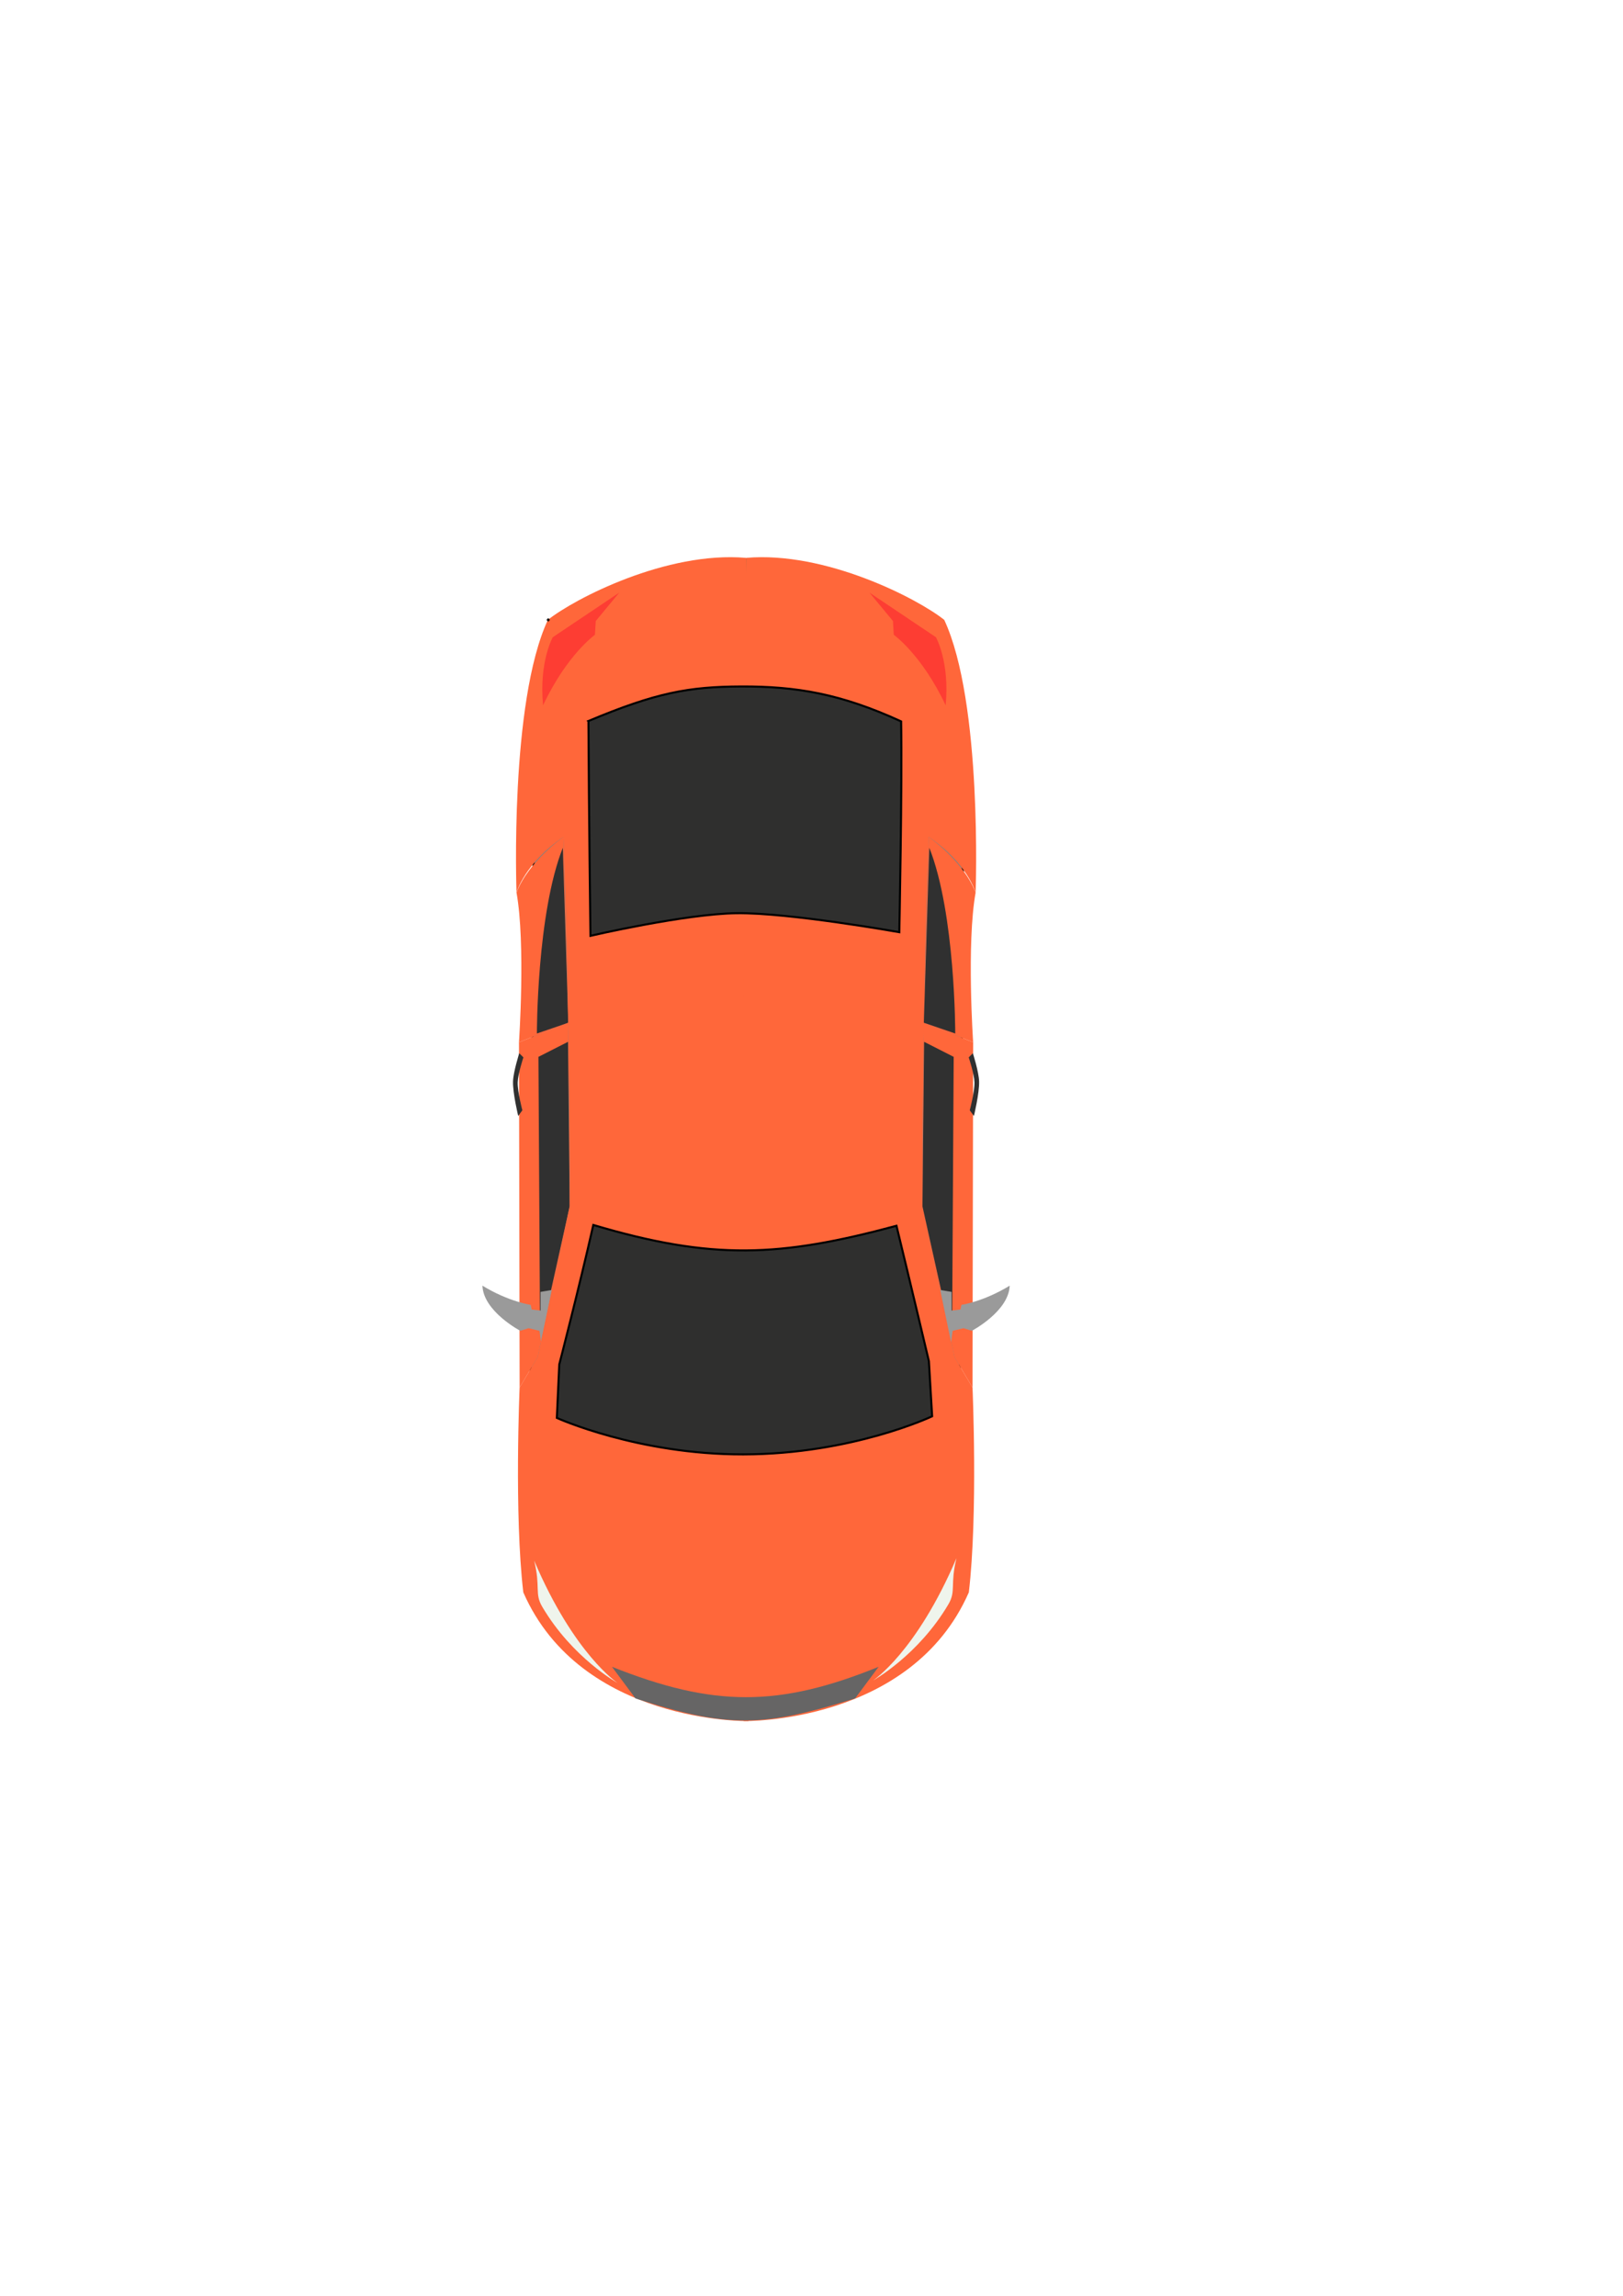<?xml version="1.0" encoding="UTF-8" standalone="no"?>
<!-- Created with Inkscape (http://www.inkscape.org/) -->

<svg
   width="210mm"
   height="297mm"
   viewBox="0 0 210 297"
   version="1.1"
   id="svg5"
   inkscape:version="1.1 (c4e8f9e, 2021-05-24)"
   sodipodi:docname="carClosed.svg"
   xmlns:inkscape="http://www.inkscape.org/namespaces/inkscape"
   xmlns:sodipodi="http://sodipodi.sourceforge.net/DTD/sodipodi-0.dtd"
   xmlns="http://www.w3.org/2000/svg"
   xmlns:svg="http://www.w3.org/2000/svg">
  <sodipodi:namedview
     id="namedview7"
     pagecolor="#ffffff"
     bordercolor="#666666"
     borderopacity="1.0"
     inkscape:pageshadow="2"
     inkscape:pageopacity="0.0"
     inkscape:pagecheckerboard="0"
     inkscape:document-units="mm"
     showgrid="false"
     inkscape:snap-smooth-nodes="true"
     inkscape:zoom="0.95725825"
     inkscape:cx="338.98898"
     inkscape:cy="593.88362"
     inkscape:window-width="1312"
     inkscape:window-height="779"
     inkscape:window-x="58"
     inkscape:window-y="23"
     inkscape:window-maximized="0"
     inkscape:current-layer="layer1" />
  <defs
     id="defs2" />
  <g
     inkscape:label="Layer 1"
     inkscape:groupmode="layer"
     id="layer1"
     style="display:inline">
    <path
       style="fill:#808080;stroke:#000000;stroke-width:0.265px;stroke-linecap:butt;stroke-linejoin:miter;stroke-opacity:1;fill-opacity:1"
       d="m 69.099,100.885 -0.553,94.251 55.556,-0.553 0.553,-95.081 z"
       id="path171" />
    <path
       style="fill:#2f6a49;fill-opacity:1;stroke:none;stroke-width:0.265px;stroke-linecap:butt;stroke-linejoin:miter;stroke-opacity:1"
       d="m 80.126,75.607 c -3.146,5.454 -5.163,10.831 -3.987,16.609 10.95,-5.571 29.003,-6.29 40.458,0.051 1.445,-5.802 -0.951,-11.206 -4.098,-16.659 -15.965,-4.496 -15.965,-4.496 -32.373,2e-6 z"
       id="path32797"
       sodipodi:nodetypes="ccccc"
       inkscape:export-filename="/Users/aman/Documents/denso/simulator/trunk.png"
       inkscape:export-xdpi="96"
       inkscape:export-ydpi="96" />
    <g
       id="g32696"
       inkscape:export-filename="/Users/aman/Documents/denso/simulator/RightBack.png"
       inkscape:export-xdpi="96"
       inkscape:export-ydpi="96">
      <path
         style="fill:#ff673a;fill-opacity:1;stroke:none;stroke-width:0.265px;stroke-linecap:butt;stroke-linejoin:miter;stroke-opacity:1"
         d="m 72.909,108.271 c 0,0 -4.486,3.097 -6.077,7.195 1.188,6.619 0.319,19.367 0.319,19.367 l 6.383,-2.526 z"
         id="path25110"
         sodipodi:nodetypes="ccccc" />
      <path
         style="fill:#303030;fill-opacity:1;stroke:none;stroke-width:0.265px;stroke-linecap:butt;stroke-linejoin:miter;stroke-opacity:1"
         d="m 73.534,132.307 -4.065,1.394 c 0,0 -0.025,-15.515 3.356,-24.029 0.285,9.509 0.71,22.635 0.71,22.635 z"
         id="path26977"
         sodipodi:nodetypes="cccc" />
    </g>
    <g
       id="g32682"
       inkscape:export-filename="/Users/aman/Documents/denso/simulator/RightFront.png"
       inkscape:export-xdpi="96"
       inkscape:export-ydpi="96">
      <path
         style="fill:#ff673a;fill-opacity:1;stroke:none;stroke-width:0.265px;stroke-linecap:butt;stroke-linejoin:miter;stroke-opacity:1"
         d="m 67.234,179.497 2.327,-3.929 4.15,-19.511 -0.177,-23.75 -6.383,2.526 z"
         id="path17457" />
      <path
         style="fill:#303030;fill-opacity:1;stroke:none;stroke-width:0.265px;stroke-linecap:butt;stroke-linejoin:miter;stroke-opacity:1"
         d="m 67.186,136.251 c 0,0 -0.762,2.388 -0.805,3.624 -0.053,1.515 0.671,4.497 0.671,4.497 l 0.537,-0.738 c 0,0 -0.641,-2.4 -0.604,-3.624 0.033,-1.101 0.738,-3.222 0.738,-3.222 z"
         id="path24910"
         sodipodi:nodetypes="csccscc" />
      <path
         style="fill:#303030;fill-opacity:1;stroke:none;stroke-width:0.265px;stroke-linecap:butt;stroke-linejoin:miter;stroke-opacity:1"
         d="m 73.495,134.775 -3.826,1.946 0.201,34.902 0.47,-0.403 3.37,-15.163 z"
         id="path22578" />
      <path
         style="fill:#9a9a9a;fill-opacity:1;stroke:none;stroke-width:0.265px;stroke-linecap:butt;stroke-linejoin:miter;stroke-opacity:1"
         d="m 71.406,166.88 -1.468,0.246 v 2.416 l -1.141,-0.134 -0.134,-0.604 c 0,0 -2.85,-0.406 -6.242,-2.483 0.123,3.335 4.9,5.839 4.9,5.839 l 1.074,-0.336 1.409,0.336 0.201,1.477 z"
         id="path20086"
         sodipodi:nodetypes="ccccccccccc" />
    </g>
    <g
       id="g32762"
       inkscape:export-filename="/Users/aman/Documents/denso/simulator/car_body.png"
       inkscape:export-xdpi="96"
       inkscape:export-ydpi="96">
      <path
         style="fill:#ff673a;fill-opacity:1;stroke:none;stroke-width:0.265px;stroke-linecap:butt;stroke-linejoin:miter;stroke-opacity:1"
         d="m 70.894,80.188 c 3.418,-2.734 15.364,-8.915 25.639,-8.019 0.469,45.842 0.308,150.479 0.308,150.479 0,0 -21.666,0.4 -29.132,-16.654 -1.19,-10.136 -0.476,-26.497 -0.476,-26.497 l 2.327,-3.929 4.15,-19.511 c 0,0 0.085,-22.133 -0.802,-47.786 -5.02,3.388 -6.077,7.195 -6.077,7.195 0,0 -0.916,-24.608 4.062,-35.279 z"
         id="path146"
         sodipodi:nodetypes="cccccccccc" />
      <path
         style="fill:#ff673a;fill-opacity:1;stroke:none;stroke-width:0.265px;stroke-linecap:butt;stroke-linejoin:miter;stroke-opacity:1"
         d="m 122.173,80.188 c -3.418,-2.734 -15.364,-8.915 -25.639,-8.019 -0.469,45.842 -0.308,150.479 -0.308,150.479 0,0 21.666,0.4 29.132,-16.654 1.19,-10.136 0.476,-26.497 0.476,-26.497 l -2.327,-3.929 -4.15,-19.511 c 0,0 -0.085,-22.133 0.802,-47.786 5.02,3.388 6.077,7.195 6.077,7.195 0,0 0.916,-24.608 -4.062,-35.279 z"
         id="path819"
         sodipodi:nodetypes="cccccccccc" />
      <path
         style="fill:#2f2f2e;stroke:#000000;stroke-width:0.265px;stroke-linecap:butt;stroke-linejoin:miter;stroke-opacity:1;fill-opacity:1"
         d="m 76.139,93.274 c 0.055,12.003 0.26,27.789 0.26,27.789 0,0 12.259,-2.839 18.907,-2.926 6.784,-0.089 21.055,2.456 21.055,2.456 0,0 0.383,-18.956 0.235,-27.269 -7.83,-3.59 -13.597,-4.545 -20.686,-4.517 -6.789,0.027 -10.993,0.788 -19.772,4.466 z"
         id="path6812"
         sodipodi:nodetypes="ccsccsc" />
      <path
         style="fill:#2f2f2e;stroke:#000000;stroke-width:0.265px;stroke-linecap:butt;stroke-linejoin:miter;stroke-opacity:1;fill-opacity:1"
         d="m 76.77,158.469 c 15.444,4.586 24.145,4.16 39.224,0.105 1.877,7.709 4.195,17.514 4.195,17.514 l 0.419,7.132 c 0,0 -10.312,4.905 -24.436,4.929 -13.705,0.024 -24.122,-4.719 -24.122,-4.719 l 0.315,-6.922 c 0,0 2.561,-9.897 4.405,-18.039 z"
         id="path7993"
         sodipodi:nodetypes="cccccccc" />
      <path
         style="fill:#666565;stroke:none;stroke-width:0.265px;stroke-linecap:butt;stroke-linejoin:miter;stroke-opacity:1;fill-opacity:1"
         d="m 79.182,215.627 3.041,4.09 c 12.136,3.94 16.661,3.659 28.422,0 l 3.041,-4.09 c -12.926,5.245 -21.354,5.238 -34.504,0 z"
         id="path8374"
         sodipodi:nodetypes="ccccc" />
      <path
         style="fill:#eff4ec;fill-opacity:1;stroke:none;stroke-width:0.265px;stroke-linecap:butt;stroke-linejoin:miter;stroke-opacity:1"
         d="m 112.957,217.405 c 0,0 5.617,-3.665 10.802,-15.836 -0.853,3.489 -0.021,4.235 -1.049,5.978 -3.905,6.624 -9.754,9.858 -9.754,9.858 z"
         id="path15905"
         sodipodi:nodetypes="ccsc" />
      <path
         style="fill:#eff4ec;stroke:none;stroke-width:0.265px;stroke-linecap:butt;stroke-linejoin:miter;stroke-opacity:1;fill-opacity:1"
         d="m 79.916,217.724 c 0,0 -5.617,-3.665 -10.802,-15.836 0.853,3.489 0.021,4.235 1.049,5.978 3.905,6.624 9.754,9.858 9.754,9.858 z"
         id="path14109"
         sodipodi:nodetypes="ccsc" />
      <path
         style="fill:#fd3d33;fill-opacity:1;stroke:none;stroke-width:0.265px;stroke-linecap:butt;stroke-linejoin:miter;stroke-opacity:1"
         d="m 122.357,91.243 c 0.543,-5.632 -1.259,-8.81 -1.259,-8.81 l -8.6,-5.768 3.041,3.671 0.105,1.783 c 0,0 3.637,2.582 6.712,9.124 z"
         id="path17422"
         sodipodi:nodetypes="cccccc" />
      <path
         style="fill:#fd3d33;stroke:none;stroke-width:0.265px;stroke-linecap:butt;stroke-linejoin:miter;stroke-opacity:1;fill-opacity:1"
         d="m 70.268,91.243 c -0.543,-5.632 1.259,-8.81 1.259,-8.81 l 8.6,-5.768 -3.041,3.671 -0.105,1.783 c 0,0 -3.637,2.582 -6.712,9.124 z"
         id="path15940"
         sodipodi:nodetypes="cccccc" />
      <circle
         id="path86"
         style="fill:#000000;stroke:#000000;stroke-width:0.265"
         cx="70.935"
         cy="80.188"
         r="0.041" />
      <circle
         id="path88"
         style="fill:#000000;stroke:#000000;stroke-width:0.265"
         cx="70.935"
         cy="80.188"
         r="0.041" />
    </g>
    <g
       id="g130">
      <path
         style="fill:#ff673a;fill-opacity:1;stroke:none;stroke-width:0.265px;stroke-linecap:butt;stroke-linejoin:miter;stroke-opacity:1"
         d="m 125.833,179.497 -2.327,-3.929 -4.15,-19.511 0.177,-23.75 6.383,2.526 z"
         id="path32684" />
      <path
         style="fill:#303030;fill-opacity:1;stroke:none;stroke-width:0.265px;stroke-linecap:butt;stroke-linejoin:miter;stroke-opacity:1"
         d="m 125.881,136.251 c 0,0 0.762,2.388 0.805,3.624 0.053,1.515 -0.671,4.497 -0.671,4.497 l -0.537,-0.738 c 0,0 0.641,-2.4 0.604,-3.624 -0.033,-1.101 -0.738,-3.222 -0.738,-3.222 z"
         id="path32686"
         sodipodi:nodetypes="csccscc" />
      <path
         style="fill:#303030;fill-opacity:1;stroke:none;stroke-width:0.265px;stroke-linecap:butt;stroke-linejoin:miter;stroke-opacity:1"
         d="m 119.572,134.775 3.826,1.946 -0.201,34.902 -0.47,-0.403 -3.37,-15.163 z"
         id="path32688" />
      <path
         style="fill:#9a9a9a;fill-opacity:1;stroke:none;stroke-width:0.265px;stroke-linecap:butt;stroke-linejoin:miter;stroke-opacity:1"
         d="m 121.661,166.88 1.468,0.246 v 2.416 l 1.141,-0.134 0.134,-0.604 c 0,0 2.85,-0.406 6.242,-2.483 -0.123,3.335 -4.9,5.839 -4.9,5.839 l -1.074,-0.336 -1.409,0.336 -0.201,1.477 z"
         id="path32690"
         sodipodi:nodetypes="ccccccccccc" />
    </g>
    <g
       id="g136">
      <path
         style="fill:#ff673a;fill-opacity:1;stroke:none;stroke-width:0.265px;stroke-linecap:butt;stroke-linejoin:miter;stroke-opacity:1"
         d="m 120.158,108.271 c 0,0 4.486,3.097 6.077,7.195 -1.188,6.619 -0.319,19.367 -0.319,19.367 l -6.383,-2.526 z"
         id="path32698"
         sodipodi:nodetypes="ccccc" />
      <path
         style="fill:#303030;fill-opacity:1;stroke:none;stroke-width:0.265px;stroke-linecap:butt;stroke-linejoin:miter;stroke-opacity:1"
         d="m 119.534,132.307 4.065,1.394 c 0,0 0.025,-15.515 -3.356,-24.029 -0.285,9.509 -0.71,22.635 -0.71,22.635 z"
         id="path32700"
         sodipodi:nodetypes="cccc" />
    </g>
  </g>
</svg>
